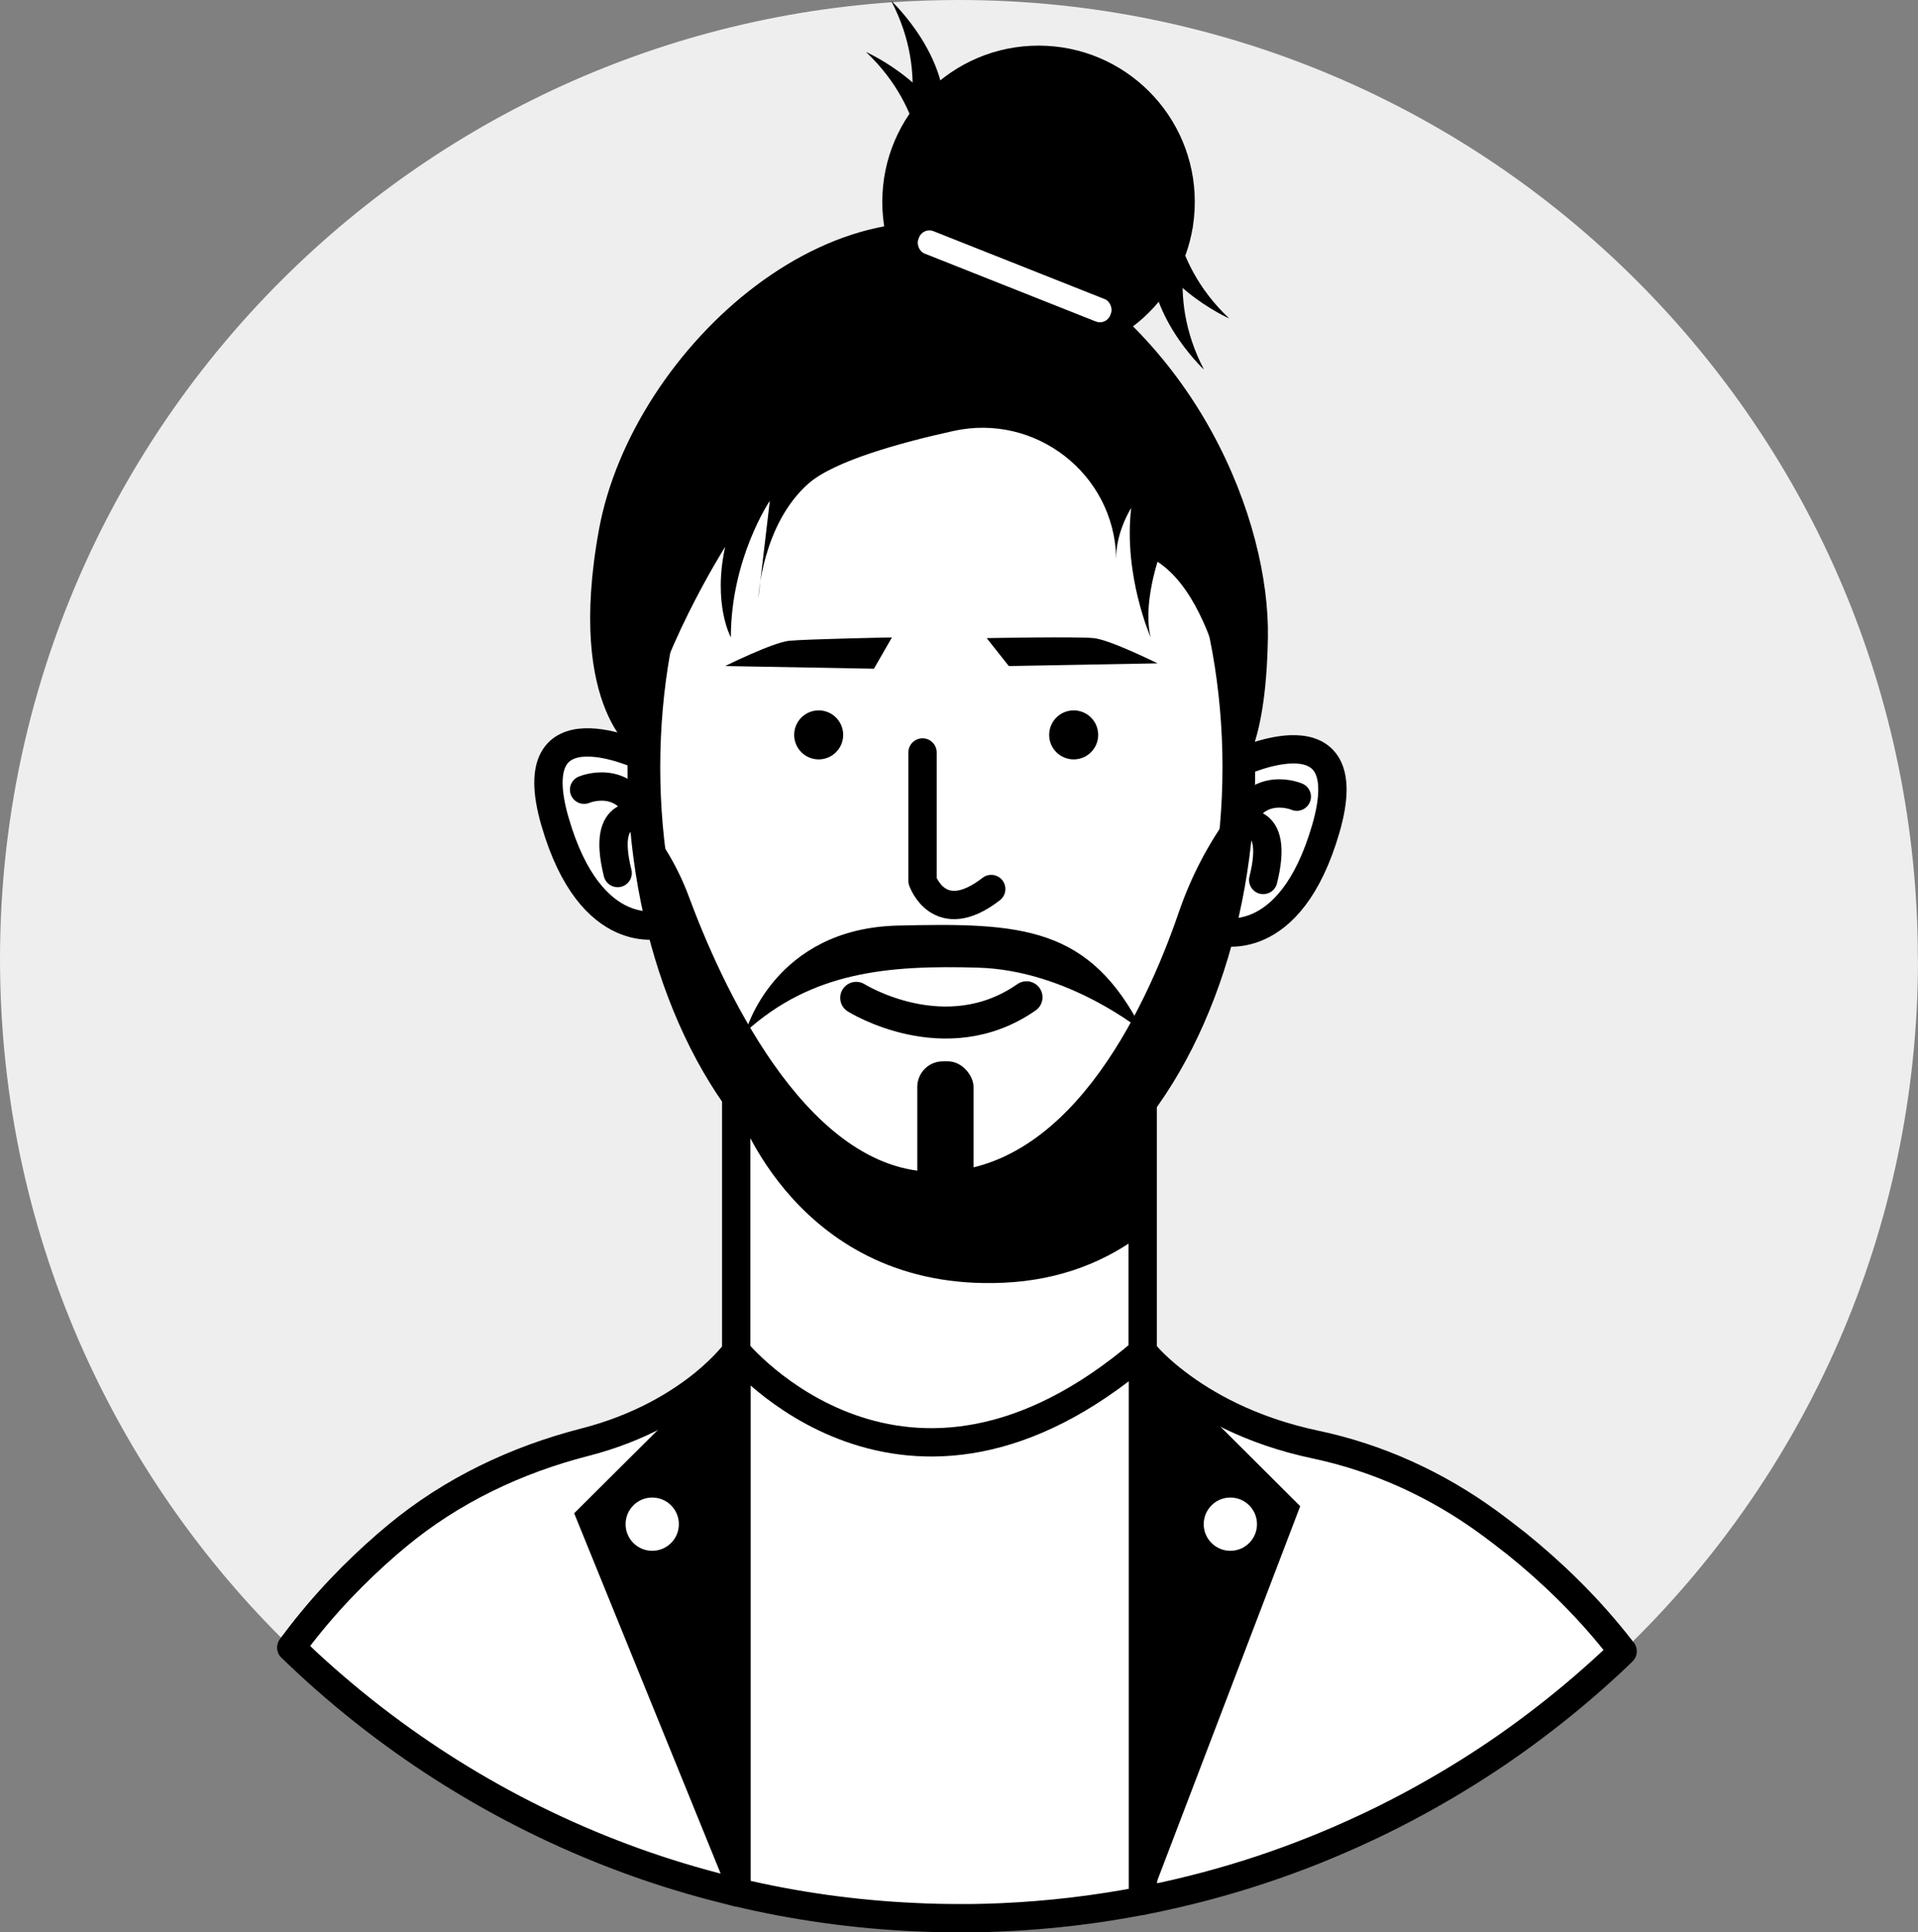 <?xml version="1.0" encoding="UTF-8"?><svg id="Calque_2" xmlns="http://www.w3.org/2000/svg" viewBox="0 0 135.39 136.39"><rect x="0" y="0" width="135.39" height="136.39" fill="#808080" stroke="none"/><g id="Layer_1"><g><path d="M135.39,67.7c0,19.19-7.99,36.52-20.82,48.83,0,0-.02,.02-.03,.03-.13,.13-.25,.25-.38,.37l-.16,.15c-.06,.06-.13,.12-.19,.18-1.75,1.63-3.58,3.17-5.5,4.61-1.71,1.29-3.49,2.5-5.33,3.62-1.98,1.21-4.02,2.32-6.13,3.33-.15,.07-.3,.14-.45,.21-4.79,2.25-9.88,3.95-15.21,5.03l-.36,.07s-.1,.02-.15,.03c-3.25,.63-6.58,1.03-9.98,1.18-.68,.03-1.36,.05-2.04,.06-.32,0-.65,0-.97,0-1.01,0-2.01-.02-3.01-.07-4.35-.19-8.6-.79-12.7-1.77-.22-.05-.43-.1-.65-.16-4.46-1.1-8.74-2.65-12.8-4.59-4.06-1.94-7.89-4.27-11.46-6.95-1.87-1.4-3.67-2.91-5.39-4.5-.07-.06-.13-.13-.2-.19-.13-.13-.26-.25-.39-.37-.05-.05-.11-.1-.16-.15-.12-.12-.24-.24-.37-.35l-.03-.03C7.87,103.97,0,86.75,0,67.7,0,31.9,27.78,2.59,62.96,.16c.02,0,.03,0,.05,0,1.55-.11,3.11-.16,4.68-.16,37.38,0,67.69,30.31,67.69,67.7Z" style="fill:#efeeee;"/><g><g><path d="M86.02,65.72s5.03,1.53,7.57-7.23-6.15-4.63-6.15-4.63" style="fill:#fff; stroke:#000; stroke-miterlimit:10; stroke-width:2px;"/><path d="M91.54,56.23s-2.83-1.21-4.1,1.96c0,0,2.94-.92,1.73,3.92" style="fill:#fff; stroke:#000; stroke-linecap:round; stroke-linejoin:round; stroke-width:2px;"/></g><g><path d="M45.33,53.37s-8.69-4.12-6.15,4.63c2.54,8.75,7.57,7.23,7.57,7.23" style="fill:#fff; stroke:#000; stroke-miterlimit:10; stroke-width:2px;"/><path d="M41.23,55.74s2.83-1.21,4.1,1.96c0,0-2.94-.92-1.73,3.92" style="fill:#fff; stroke:#000; stroke-linecap:round; stroke-linejoin:round; stroke-width:2px;"/></g><path d="M114.54,116.55c-.13,.13-.25,.25-.38,.37l-.16,.15c-.06,.06-.13,.12-.19,.18-1.75,1.63-3.58,3.17-5.5,4.61-1.71,1.29-3.49,2.5-5.33,3.62-1.98,1.21-4.02,2.32-6.13,3.33-.15,.07-.3,.14-.45,.21-4.79,2.25-9.88,3.95-15.21,5.03l-.36,.07s-.1,.02-.15,.03c-3.25,.63-6.58,1.03-9.98,1.18-.68,.03-1.36,.05-2.04,.06-.32,0-.65,0-.97,0-1.01,0-2.01-.02-3.01-.07-4.35-.19-8.6-.79-12.7-1.77-.22-.05-.43-.1-.65-.16-4.46-1.1-8.74-2.65-12.8-4.59-4.06-1.94-7.89-4.27-11.46-6.95-1.87-1.4-3.67-2.91-5.39-4.5-.07-.06-.13-.13-.2-.19-.13-.13-.26-.25-.39-.37-.05-.05-.11-.1-.16-.15-.12-.12-.24-.24-.37-.35,.08-.12,.17-.24,.26-.35,2.05-2.74,4.32-5.05,6.5-6.94,.24-.2,.47-.4,.71-.6,3.84-3.19,8.4-5.36,13.23-6.6,3.91-1,6.65-2.7,8.39-4.1,1.59-1.29,2.32-2.32,2.32-2.32v-18.18h.43l3.84,.03,8.49,.06,3.97,.03,7.53,.05,3.72,.03h.71v17.98s.05,.06,.15,.18c.29,.34,1.02,1.13,2.25,2.06,1.95,1.49,5.15,3.36,9.8,4.34,4.41,.93,8.57,2.83,12.21,5.49,.66,.48,1.33,1,2.02,1.54,2.34,1.89,4.77,4.2,6.96,6.94h0c.16,.2,.32,.4,.47,.6Z" style="fill:#fff; stroke:#000; stroke-linecap:round; stroke-linejoin:round; stroke-width:2px;"/><ellipse cx="66.45" cy="54.15" rx="21" ry="31.79" style="fill:#fff; stroke:#000; stroke-miterlimit:10; stroke-width:2.31px;"/><path d="M65.12,53.11v9.06s1.18,3.42,4.85,.58" style="fill:none; stroke:#000; stroke-linecap:round; stroke-linejoin:round; stroke-width:2px;"/><path d="M60.44,70.43s6.3,3.95,12.02-.04" style="fill:none; stroke:#000; stroke-linecap:round; stroke-linejoin:round; stroke-width:2.26px;"/><circle cx="75.79" cy="51.87" r="1.73"/><circle cx="57.79" cy="51.87" r="1.73"/><path d="M69.65,45.04l1.56,1.97,10.5-.19s-3.35-1.66-4.5-1.78-7.56,0-7.56,0Z"/><path d="M62.96,44.99l-1.27,2.21-10.5-.19s3.35-1.66,4.5-1.78,7.27-.24,7.27-.24Z"/><path d="M78.79,39.35c-.16-5.92-5.71-10.21-11.49-8.93-3.86,.85-8.45,2.14-10.23,3.71-3.3,2.91-3.54,8.1-3.54,8.1l.81-6.88s-2.75,4.06-2.75,9.64c0,0-1.29-2.35-.4-6.4,0,0-5.04,8.01-5.7,13.64l-.49,1s-5.07-2.98-2.72-15.85c2.35-12.87,17.33-26.4,29.8-20.08,12.47,6.32,17.56,19.5,17.42,27.7-.14,8.19-2.05,9.47-2.05,9.47,0,0-.88-11.66-5.74-14.82,0,0-1.05,3.17-.48,5.35,0,0-1.94-4.38-1.38-9.15,0,0-1.13,1.78-1.05,3.64,0,0,0-.05,0-.13Z"/><circle cx="73.31" cy="14.25" r="11.03"/><path d="M51.99,133.56v-38.16s11.82,14.41,28.69,0v38.75" style="fill:none; stroke:#000; stroke-linecap:round; stroke-linejoin:round; stroke-width:2px;"/><path d="M51.99,95.4v38.16c-.22-.05-.43-.1-.65-.16l-10.81-26.59,9.14-9.1,2.32-2.32Z"/><polygon points="81.19 134.05 91.78 106.31 83.07 97.63 80.83 95.4 80.83 95.57 80.83 134.12 81.19 134.05"/><rect x="64.33" y="18.66" width="14.57" height="1.7" rx=".78" ry=".78" transform="translate(12.25 -25.04) rotate(21.64)" style="fill:#fff;"/><path d="M84.18,16.09s-2.03,4.57,.81,10c0,0-4.62-4.29-3.64-9.15s2.84-.85,2.84-.85Z"/><path d="M82.74,13.3s-.42,4.98,4.03,9.18c0,0-5.77-2.54-6.44-7.45-.67-4.91,2.4-1.73,2.4-1.73Z"/><path d="M63.72,10.06s2.03-4.57-.81-10c0,0,4.62,4.29,3.64,9.15-.97,4.86-2.84,.85-2.84,.85Z"/><path d="M65.16,12.85s.42-4.98-4.03-9.18c0,0,5.77,2.54,6.44,7.45s-2.4,1.73-2.4,1.73Z"/><path d="M45.33,57.7h0c1.42,1.64,2.53,3.53,3.29,5.57,2.21,5.97,8.05,19.05,16.96,19.43,9.65,.41,15.2-11.22,17.63-18.31,.88-2.56,2.14-4.97,3.76-7.13l.41-.54s1.27,10.44-6.55,20.52c-7.82,10.08-14.28,9.37-19.72,7.53-5.44-1.84-11.28-11.18-11.28-11.18,0,0-4.66-10.4-4.5-15.87Z"/><path d="M52.64,72.81s1.98-7.27,10.73-7.48c8.74-.21,13.56,.03,17.31,7.48,0,0-5.24-4.33-11.64-4.51-6.4-.19-11.73,.3-16.39,4.51Z"/><rect x="64.75" y="74.91" width="3.97" height="9.45" rx="1.81" ry="1.81"/><path d="M80.68,77.42v9.64c-2.51,1.91-5.74,3.3-9.86,3.48-14.57,.65-18.83-12.39-18.83-12.39,14.09,12.45,23.82,4.39,27.98-.74h.71Z"/><circle cx="46.04" cy="107.58" r="1.88" style="fill:#fff;"/><circle cx="86.85" cy="107.58" r="1.88" style="fill:#fff;"/></g></g></g></svg>